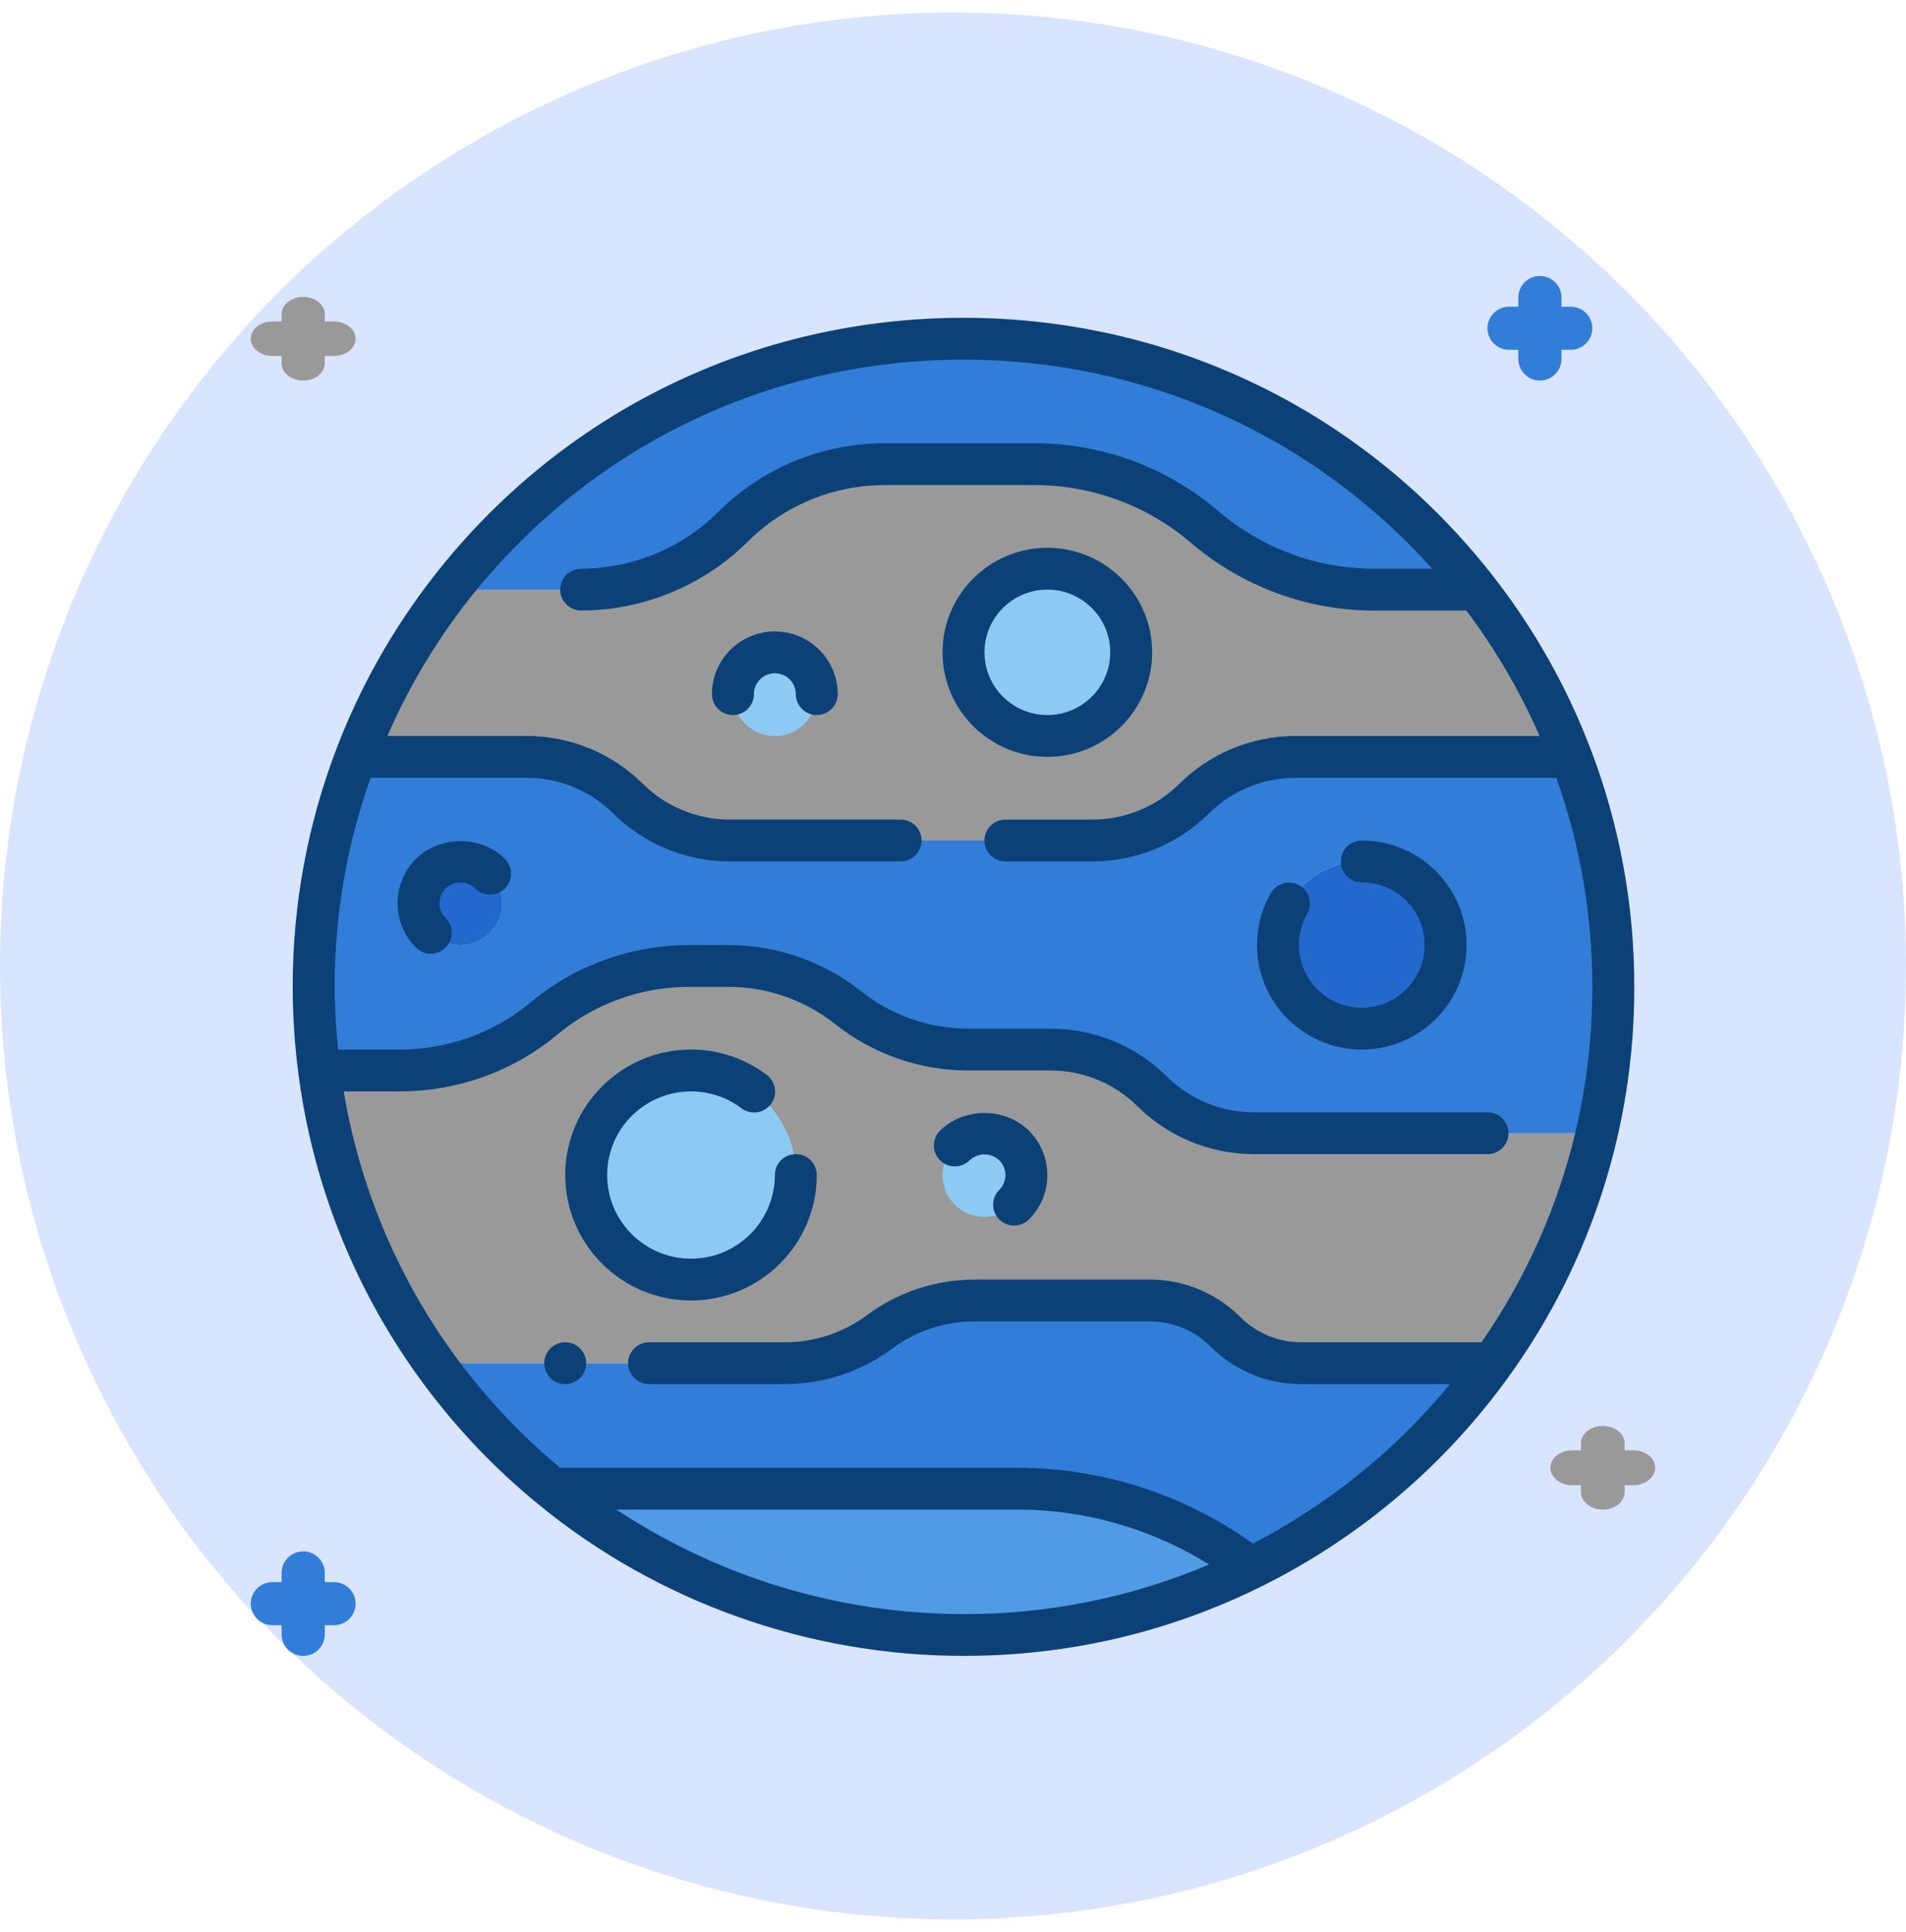 <svg width="76" height="77" viewBox="0 0 76 77" fill="none" xmlns="http://www.w3.org/2000/svg">
<circle cx="38" cy="38.5" r="38" fill="#BBD0FF" fill-opacity="0.56"/>
<g clip-path="url(#clip0_3093_37464)">
<path d="M40.59 59.333C43.958 59.333 47.226 60.442 49.892 62.5C46.325 64.26 42.397 65.173 38.416 65.167C32.198 65.167 26.481 62.983 22.018 59.333H40.59Z" fill="#519BE5"/>
<path d="M51.894 54.333H59.517C57.032 57.803 53.728 60.608 49.896 62.5C47.23 60.442 43.962 59.333 40.593 59.333H22.021C20.24 57.882 18.661 56.2 17.324 54.333H31.316C32.67 54.333 33.99 53.892 35.077 53.083C36.164 52.275 37.484 51.833 38.838 51.833H45.842C46.979 51.833 48.066 52.283 48.868 53.083C49.67 53.883 50.757 54.333 51.894 54.333Z" fill="#327DD8"/>
<path d="M27.552 51C29.86 51 31.731 49.135 31.731 46.833C31.731 44.532 29.86 42.667 27.552 42.667C25.244 42.667 23.373 44.532 23.373 46.833C23.373 49.135 25.244 51 27.552 51Z" fill="#8CCAF4"/>
<path d="M39.254 48.5C40.177 48.5 40.925 47.754 40.925 46.833C40.925 45.913 40.177 45.167 39.254 45.167C38.331 45.167 37.582 45.913 37.582 46.833C37.582 47.754 38.331 48.5 39.254 48.5Z" fill="#8CCAF4"/>
<path d="M49.979 45.167H63.67C62.892 48.517 61.463 51.617 59.516 54.333H51.893C50.756 54.333 49.67 53.883 48.867 53.083C48.065 52.283 46.978 51.833 45.842 51.833H38.838C37.484 51.833 36.163 52.275 35.076 53.083C33.99 53.892 32.669 54.333 31.315 54.333H17.324C14.9 50.958 13.278 46.975 12.727 42.667H15.928C16.989 42.667 18.026 42.483 19.004 42.133C19.982 41.783 20.892 41.258 21.703 40.583C23.325 39.233 25.364 38.5 27.479 38.5H29.058C30.789 38.5 32.469 39.092 33.823 40.167C35.177 41.242 36.857 41.833 38.587 41.833H41.905C43.418 41.833 44.872 42.433 45.942 43.5C47.012 44.567 48.466 45.167 49.979 45.167ZM40.437 48.012C41.088 47.363 41.088 46.303 40.437 45.655C39.787 45.008 38.723 45.007 38.074 45.655C37.424 46.303 37.423 47.364 38.074 48.012C38.724 48.659 39.788 48.66 40.437 48.012ZM31.733 46.833C31.733 44.533 29.861 42.667 27.554 42.667C25.247 42.667 23.375 44.533 23.375 46.833C23.375 49.133 25.247 51 27.554 51C29.861 51 31.733 49.133 31.733 46.833Z" fill="#999999"/>
<path d="M54.298 41C56.145 41 57.642 39.508 57.642 37.667C57.642 35.826 56.145 34.333 54.298 34.333C52.452 34.333 50.955 35.826 50.955 37.667C50.955 39.508 52.452 41 54.298 41Z" fill="#2368CC"/>
<path d="M58.897 23.5H54.809C53.564 23.5 52.344 23.283 51.199 22.858C50.054 22.433 48.975 21.808 48.031 21C46.142 19.383 43.735 18.5 41.252 18.5H35.276C33.007 18.5 30.83 19.4 29.225 21C27.62 22.6 25.439 23.5 23.174 23.5H17.941C22.68 17.417 30.094 13.5 38.419 13.5C46.744 13.5 54.157 17.417 58.897 23.5Z" fill="#327DD8"/>
<path d="M41.761 29.333C43.608 29.333 45.105 27.841 45.105 26C45.105 24.159 43.608 22.667 41.761 22.667C39.915 22.667 38.418 24.159 38.418 26C38.418 27.841 39.915 29.333 41.761 29.333Z" fill="#8CCAF4"/>
<path d="M30.896 29.333C31.82 29.333 32.568 28.587 32.568 27.667C32.568 26.746 31.82 26 30.896 26C29.973 26 29.225 26.746 29.225 27.667C29.225 28.587 29.973 29.333 30.896 29.333Z" fill="#8CCAF4"/>
<path d="M62.65 30.167H51.651C50.138 30.167 48.684 30.767 47.614 31.833C46.544 32.9 45.09 33.5 43.577 33.5H29.084C27.571 33.5 26.117 32.9 25.047 31.833C23.977 30.767 22.523 30.167 21.01 30.167H14.19C15.109 27.75 16.379 25.508 17.942 23.5H23.174C25.44 23.5 27.621 22.6 29.226 21C30.831 19.4 33.007 18.5 35.277 18.5H41.253C43.736 18.5 46.143 19.383 48.032 21C48.976 21.808 50.054 22.433 51.2 22.858C52.345 23.283 53.565 23.5 54.81 23.5H58.898C60.461 25.508 61.731 27.75 62.65 30.167ZM45.106 26C45.106 24.158 43.61 22.667 41.763 22.667C39.916 22.667 38.42 24.158 38.42 26C38.42 27.842 39.916 29.333 41.763 29.333C43.61 29.333 45.106 27.842 45.106 26ZM32.569 27.667C32.569 26.75 31.817 26 30.898 26C29.978 26 29.226 26.75 29.226 27.667C29.226 28.583 29.978 29.333 30.898 29.333C31.817 29.333 32.569 28.583 32.569 27.667Z" fill="#999999"/>
<path d="M64.329 39.333C64.329 41.342 64.103 43.292 63.668 45.167H49.978C48.465 45.167 47.011 44.567 45.941 43.5C44.871 42.433 43.416 41.833 41.904 41.833H38.585C36.855 41.833 35.175 41.242 33.821 40.167C32.467 39.092 30.787 38.5 29.057 38.5H27.477C25.363 38.5 23.323 39.233 21.702 40.583C20.891 41.258 19.98 41.783 19.002 42.133C18.024 42.483 16.988 42.667 15.926 42.667H12.725C12.583 41.575 12.508 40.458 12.508 39.333C12.508 36.108 13.101 33.017 14.188 30.167H21.008C22.521 30.167 23.975 30.767 25.045 31.833C26.115 32.9 27.569 33.5 29.082 33.5H43.575C45.088 33.5 46.542 32.9 47.612 31.833C48.682 30.767 50.136 30.167 51.649 30.167H62.649C63.735 33.017 64.329 36.108 64.329 39.333ZM57.642 37.667C57.642 35.825 56.146 34.333 54.299 34.333C52.452 34.333 50.956 35.825 50.956 37.667C50.956 39.508 52.452 41 54.299 41C56.146 41 57.642 39.508 57.642 37.667ZM19.54 34.822C18.89 34.173 17.826 34.173 17.177 34.822C16.527 35.47 16.526 36.531 17.177 37.178C17.827 37.826 18.891 37.827 19.54 37.178C20.19 36.53 20.191 35.469 19.54 34.822Z" fill="#327DD8"/>
<path d="M18.359 37.667C19.282 37.667 20.031 36.92 20.031 36C20.031 35.079 19.282 34.333 18.359 34.333C17.436 34.333 16.688 35.079 16.688 36C16.688 36.92 17.436 37.667 18.359 37.667Z" fill="#2368CC"/>
<path d="M63.43 29.871C62.489 27.398 61.183 25.078 59.556 22.989C54.446 16.429 46.741 12.667 38.418 12.667C30.095 12.667 22.39 16.429 17.28 22.989C15.654 25.078 14.348 27.397 13.406 29.87C12.255 32.892 11.667 36.099 11.672 39.333C11.672 40.472 11.747 41.63 11.896 42.771C12.456 47.115 14.087 51.254 16.642 54.817C18.022 56.743 19.652 58.478 21.49 59.976C26.239 63.86 32.251 65.998 38.419 65.998C42.58 65.998 46.566 65.072 50.267 63.245C54.22 61.29 57.63 58.396 60.196 54.817C63.442 50.303 65.18 44.886 65.165 39.332C65.17 36.098 64.582 32.892 63.431 29.869L63.43 29.871ZM24.579 60.167H40.591C43.284 60.167 45.94 60.941 48.212 62.355C45.115 63.669 41.783 64.343 38.418 64.333C33.495 64.328 28.682 62.879 24.579 60.167ZM62.853 44.979C62.145 48.032 60.862 50.924 59.072 53.5H51.892C50.972 53.5 50.107 53.142 49.457 52.494C48.983 52.019 48.419 51.642 47.799 51.386C47.178 51.129 46.512 50.998 45.84 51H38.836C37.3 51.005 35.806 51.501 34.574 52.416C33.632 53.116 32.489 53.496 31.314 53.5H25.881C25.659 53.5 25.447 53.588 25.29 53.744C25.133 53.9 25.045 54.112 25.045 54.333C25.045 54.554 25.133 54.766 25.29 54.922C25.447 55.079 25.659 55.167 25.881 55.167H31.314C32.85 55.162 34.344 54.666 35.576 53.751C36.518 53.051 37.661 52.671 38.836 52.667H45.84C46.76 52.667 47.625 53.024 48.275 53.672C48.749 54.148 49.312 54.524 49.933 54.781C50.554 55.037 51.22 55.168 51.892 55.167H57.819C55.655 57.793 52.98 59.955 49.956 61.523C47.227 59.566 43.953 58.509 40.591 58.5H22.333C20.698 57.138 19.242 55.575 18.002 53.848C15.799 50.77 14.329 47.23 13.705 43.5H15.927C17.076 43.5 18.206 43.304 19.285 42.917C20.362 42.531 21.362 41.957 22.238 41.222C23.71 40.001 25.564 39.333 27.479 39.333H29.059C30.589 39.333 32.096 39.86 33.302 40.818C34.805 42.01 36.667 42.661 38.587 42.666H41.905C43.188 42.666 44.444 43.184 45.351 44.088C46.581 45.308 48.245 45.994 49.979 45.999H59.315C59.537 45.999 59.75 45.911 59.906 45.755C60.063 45.599 60.151 45.387 60.151 45.166C60.151 44.945 60.063 44.733 59.906 44.577C59.75 44.42 59.537 44.333 59.315 44.333H49.979C48.688 44.329 47.449 43.818 46.533 42.91C45.303 41.691 43.64 41.004 41.905 40.999H38.587C37.045 40.995 35.55 40.472 34.343 39.514C32.841 38.322 30.979 37.671 29.059 37.666H27.479C25.173 37.666 22.932 38.474 21.168 39.943C20.441 40.551 19.613 41.027 18.72 41.347C17.824 41.669 16.879 41.833 15.927 41.833H13.483C13.395 41.002 13.348 40.168 13.344 39.333C13.344 36.468 13.83 33.668 14.778 30.999H21.008C22.291 30.999 23.547 31.517 24.454 32.422C25.684 33.641 27.347 34.328 29.082 34.333H35.911C36.132 34.333 36.345 34.245 36.502 34.088C36.658 33.932 36.746 33.72 36.746 33.499C36.746 33.278 36.658 33.066 36.502 32.91C36.345 32.754 36.132 32.666 35.911 32.666H29.082C27.79 32.662 26.552 32.151 25.636 31.243C24.406 30.024 22.743 29.337 21.008 29.332H15.447C16.273 27.435 17.332 25.647 18.601 24.01C23.392 17.861 30.615 14.333 38.418 14.333C45.631 14.333 52.345 17.353 57.104 22.667H54.809C53.66 22.667 52.544 22.468 51.49 22.078C50.424 21.684 49.437 21.105 48.575 20.367C46.536 18.624 43.938 17.666 41.252 17.667H35.276C34.044 17.667 32.835 17.907 31.68 18.38C30.54 18.85 29.505 19.54 28.633 20.411C27.182 21.85 25.22 22.66 23.173 22.667C22.951 22.667 22.738 22.754 22.582 22.911C22.425 23.067 22.337 23.279 22.337 23.5C22.337 23.721 22.425 23.933 22.582 24.089C22.738 24.245 22.951 24.333 23.173 24.333C25.645 24.333 28.066 23.333 29.815 21.589C31.264 20.146 33.227 19.334 35.276 19.333H41.251C43.538 19.333 45.753 20.15 47.485 21.633C48.497 22.498 49.656 23.177 50.906 23.639C52.155 24.101 53.477 24.337 54.809 24.333H58.468C59.633 25.881 60.613 27.559 61.389 29.333H51.649C49.914 29.338 48.251 30.024 47.021 31.244C46.105 32.152 44.867 32.663 43.575 32.667H40.09C39.868 32.667 39.656 32.754 39.499 32.911C39.342 33.067 39.254 33.279 39.254 33.5C39.254 33.721 39.342 33.933 39.499 34.089C39.656 34.245 39.868 34.333 40.09 34.333H43.575C45.31 34.329 46.973 33.642 48.203 32.422C49.119 31.515 50.358 31.003 51.649 31H62.059C63.01 33.676 63.495 36.494 63.493 39.333C63.493 41.252 63.278 43.153 62.853 44.979Z" fill="#0B4177"/>
<path d="M54.3 33.5C54.078 33.5 53.865 33.588 53.709 33.744C53.552 33.9 53.464 34.112 53.464 34.333C53.464 34.554 53.552 34.766 53.709 34.922C53.865 35.079 54.078 35.167 54.3 35.167C55.682 35.167 56.807 36.288 56.807 37.667C56.807 39.045 55.682 40.167 54.3 40.167C53.86 40.166 53.428 40.05 53.047 39.83C52.667 39.611 52.35 39.295 52.13 38.916C51.91 38.536 51.794 38.106 51.794 37.667C51.793 37.229 51.908 36.798 52.127 36.417C52.233 36.227 52.261 36.001 52.203 35.791C52.144 35.58 52.005 35.4 51.816 35.291C51.626 35.181 51.401 35.15 51.188 35.204C50.976 35.259 50.794 35.394 50.681 35.582C50.36 36.135 50.171 36.755 50.13 37.392C50.087 38.03 50.193 38.669 50.438 39.259C50.684 39.85 51.062 40.376 51.544 40.797C52.026 41.219 52.598 41.524 53.218 41.69C53.837 41.855 54.486 41.876 55.114 41.752C55.743 41.627 56.335 41.36 56.843 40.971C57.352 40.582 57.764 40.082 58.047 39.508C58.331 38.935 58.479 38.305 58.479 37.666C58.479 35.368 56.604 33.5 54.3 33.5ZM45.941 26C45.941 23.702 44.067 21.833 41.762 21.833C39.458 21.833 37.583 23.702 37.583 26C37.583 28.297 39.458 30.167 41.762 30.167C44.067 30.167 45.941 28.297 45.941 26ZM39.255 26C39.255 24.622 40.38 23.5 41.762 23.5C43.145 23.5 44.27 24.622 44.27 26C44.27 27.378 43.145 28.5 41.762 28.5C40.38 28.5 39.255 27.378 39.255 26ZM31.732 46C31.511 46 31.298 46.088 31.141 46.244C30.985 46.4 30.897 46.612 30.897 46.833C30.897 48.672 29.397 50.167 27.553 50.167C25.709 50.167 24.21 48.672 24.21 46.833C24.21 44.995 25.709 43.5 27.553 43.5C28.283 43.5 28.976 43.731 29.558 44.167C29.646 44.234 29.746 44.284 29.853 44.312C29.96 44.341 30.072 44.348 30.182 44.333C30.291 44.319 30.397 44.282 30.493 44.226C30.588 44.17 30.672 44.096 30.738 44.008C30.805 43.92 30.853 43.819 30.88 43.712C30.907 43.605 30.913 43.493 30.896 43.384C30.88 43.275 30.842 43.17 30.785 43.076C30.727 42.981 30.652 42.899 30.562 42.834C29.696 42.182 28.639 41.83 27.552 41.833C24.787 41.833 22.538 44.076 22.538 46.833C22.538 49.591 24.787 51.833 27.552 51.833C30.318 51.833 32.567 49.591 32.567 46.833C32.567 46.612 32.479 46.4 32.323 46.244C32.166 46.088 31.954 46 31.732 46ZM37.482 45.066C37.404 45.143 37.343 45.235 37.301 45.336C37.259 45.437 37.237 45.546 37.237 45.655C37.237 45.764 37.258 45.873 37.3 45.974C37.343 46.075 37.404 46.167 37.482 46.245C37.559 46.322 37.651 46.383 37.753 46.425C37.854 46.467 37.963 46.489 38.073 46.489C38.182 46.489 38.291 46.467 38.393 46.425C38.494 46.384 38.586 46.322 38.664 46.245C38.824 46.094 39.035 46.011 39.255 46.011C39.475 46.011 39.686 46.094 39.846 46.245C40.003 46.401 40.089 46.61 40.089 46.834C40.089 47.058 40.002 47.267 39.846 47.423C39.689 47.58 39.601 47.791 39.6 48.013C39.6 48.234 39.688 48.446 39.845 48.602C40.002 48.759 40.214 48.847 40.436 48.847C40.658 48.847 40.871 48.76 41.028 48.603C41.5 48.132 41.761 47.504 41.761 46.835C41.761 46.166 41.5 45.538 41.028 45.067C40.084 44.126 38.426 44.126 37.482 45.067V45.066ZM16.587 34.232C16.114 34.702 15.854 35.331 15.854 36C15.854 36.669 16.114 37.297 16.587 37.768C16.664 37.846 16.756 37.907 16.858 37.949C16.959 37.991 17.068 38.013 17.178 38.013C17.288 38.013 17.396 37.991 17.498 37.949C17.599 37.907 17.691 37.845 17.768 37.767C17.846 37.69 17.908 37.598 17.95 37.497C17.992 37.396 18.014 37.287 18.014 37.178C18.014 37.068 17.992 36.96 17.95 36.859C17.908 36.758 17.846 36.666 17.768 36.588C17.611 36.432 17.525 36.223 17.525 35.999C17.525 35.775 17.612 35.566 17.768 35.41C17.928 35.26 18.14 35.176 18.359 35.176C18.579 35.176 18.79 35.26 18.95 35.41C19.028 35.487 19.12 35.549 19.221 35.59C19.323 35.632 19.432 35.654 19.541 35.654C19.651 35.654 19.76 35.632 19.861 35.59C19.963 35.548 20.055 35.487 20.133 35.41C20.21 35.332 20.272 35.24 20.314 35.139C20.356 35.038 20.377 34.929 20.377 34.82C20.377 34.711 20.355 34.602 20.313 34.501C20.271 34.4 20.21 34.308 20.132 34.231C19.188 33.289 17.53 33.291 16.587 34.232ZM30.897 25.167C29.514 25.167 28.389 26.288 28.389 27.667C28.389 27.888 28.477 28.1 28.634 28.256C28.791 28.412 29.003 28.5 29.225 28.5C29.447 28.5 29.659 28.412 29.816 28.256C29.973 28.1 30.061 27.888 30.061 27.667C30.061 27.446 30.149 27.234 30.306 27.077C30.462 26.921 30.675 26.833 30.897 26.833C31.118 26.833 31.331 26.921 31.488 27.077C31.644 27.234 31.732 27.446 31.732 27.667C31.732 27.888 31.82 28.1 31.977 28.256C32.134 28.412 32.347 28.5 32.568 28.5C32.79 28.5 33.002 28.412 33.159 28.256C33.316 28.1 33.404 27.888 33.404 27.667C33.404 26.288 32.279 25.167 30.897 25.167Z" fill="#0B4177"/>
<path d="M22.537 55.167C22.999 55.167 23.373 54.794 23.373 54.333C23.373 53.873 22.999 53.5 22.537 53.5C22.075 53.5 21.701 53.873 21.701 54.333C21.701 54.794 22.075 55.167 22.537 55.167Z" fill="#0B4177"/>
<path d="M10.861 14.187H11.229V14.48C11.229 14.662 11.32 14.837 11.481 14.966C11.642 15.094 11.861 15.167 12.089 15.167C12.318 15.167 12.537 15.094 12.698 14.966C12.859 14.837 12.95 14.662 12.95 14.48V14.187H13.319C13.547 14.187 13.766 14.114 13.927 13.986C14.088 13.857 14.179 13.682 14.179 13.5C14.179 13.318 14.088 13.143 13.927 13.014C13.766 12.886 13.547 12.813 13.319 12.813H12.95V12.52C12.95 12.338 12.859 12.163 12.698 12.034C12.537 11.906 12.318 11.833 12.089 11.833C11.861 11.833 11.642 11.906 11.481 12.034C11.32 12.163 11.229 12.338 11.229 12.52V12.813H10.861C10.632 12.813 10.413 12.886 10.252 13.014C10.091 13.143 10 13.318 10 13.5C10 13.682 10.091 13.857 10.252 13.986C10.413 14.114 10.632 14.187 10.861 14.187Z" fill="#999999"/>
<path d="M62.263 14.308V13.942H62.631C63.106 13.942 63.492 13.557 63.492 13.083C63.492 12.609 63.106 12.225 62.631 12.225H62.263V11.858C62.263 11.384 61.877 11 61.402 11C60.927 11 60.542 11.384 60.542 11.858V12.225H60.173C59.698 12.225 59.312 12.609 59.312 13.083C59.312 13.557 59.698 13.942 60.173 13.942H60.542V14.308C60.542 14.782 60.927 15.167 61.402 15.167C61.877 15.167 62.263 14.782 62.263 14.308Z" fill="#327DD8"/>
<path d="M65.129 57.805H64.781V57.528C64.781 57.144 64.391 56.833 63.91 56.833C63.429 56.833 63.039 57.144 63.039 57.528V57.805H62.691C62.21 57.805 61.82 58.116 61.82 58.5C61.82 58.884 62.21 59.195 62.691 59.195H63.039V59.472C63.039 59.856 63.429 60.167 63.91 60.167C64.391 60.167 64.781 59.856 64.781 59.472V59.195H65.129C65.61 59.195 65.999 58.884 65.999 58.5C65.999 58.116 65.61 57.805 65.129 57.805Z" fill="#999999"/>
<path d="M13.319 63.058H12.95V62.692C12.95 62.464 12.859 62.246 12.698 62.085C12.537 61.924 12.318 61.833 12.09 61.833C11.861 61.833 11.642 61.924 11.481 62.085C11.32 62.246 11.229 62.464 11.229 62.692V63.058H10.861C10.632 63.058 10.413 63.149 10.252 63.31C10.091 63.471 10 63.689 10 63.917C10 64.144 10.091 64.363 10.252 64.524C10.413 64.685 10.632 64.775 10.861 64.775H11.229V65.142C11.229 65.369 11.32 65.588 11.481 65.749C11.642 65.91 11.861 66 12.09 66C12.318 66 12.537 65.91 12.698 65.749C12.859 65.588 12.95 65.369 12.95 65.142V64.775H13.319C13.547 64.775 13.766 64.685 13.927 64.524C14.088 64.363 14.179 64.144 14.179 63.917C14.179 63.689 14.088 63.471 13.927 63.31C13.766 63.149 13.547 63.058 13.319 63.058Z" fill="#327DD8"/>
</g>
<defs>
<clipPath id="clip0_3093_37464">
<rect width="56" height="60" fill="white" transform="translate(10 8.5)"/>
</clipPath>
</defs>
</svg>
